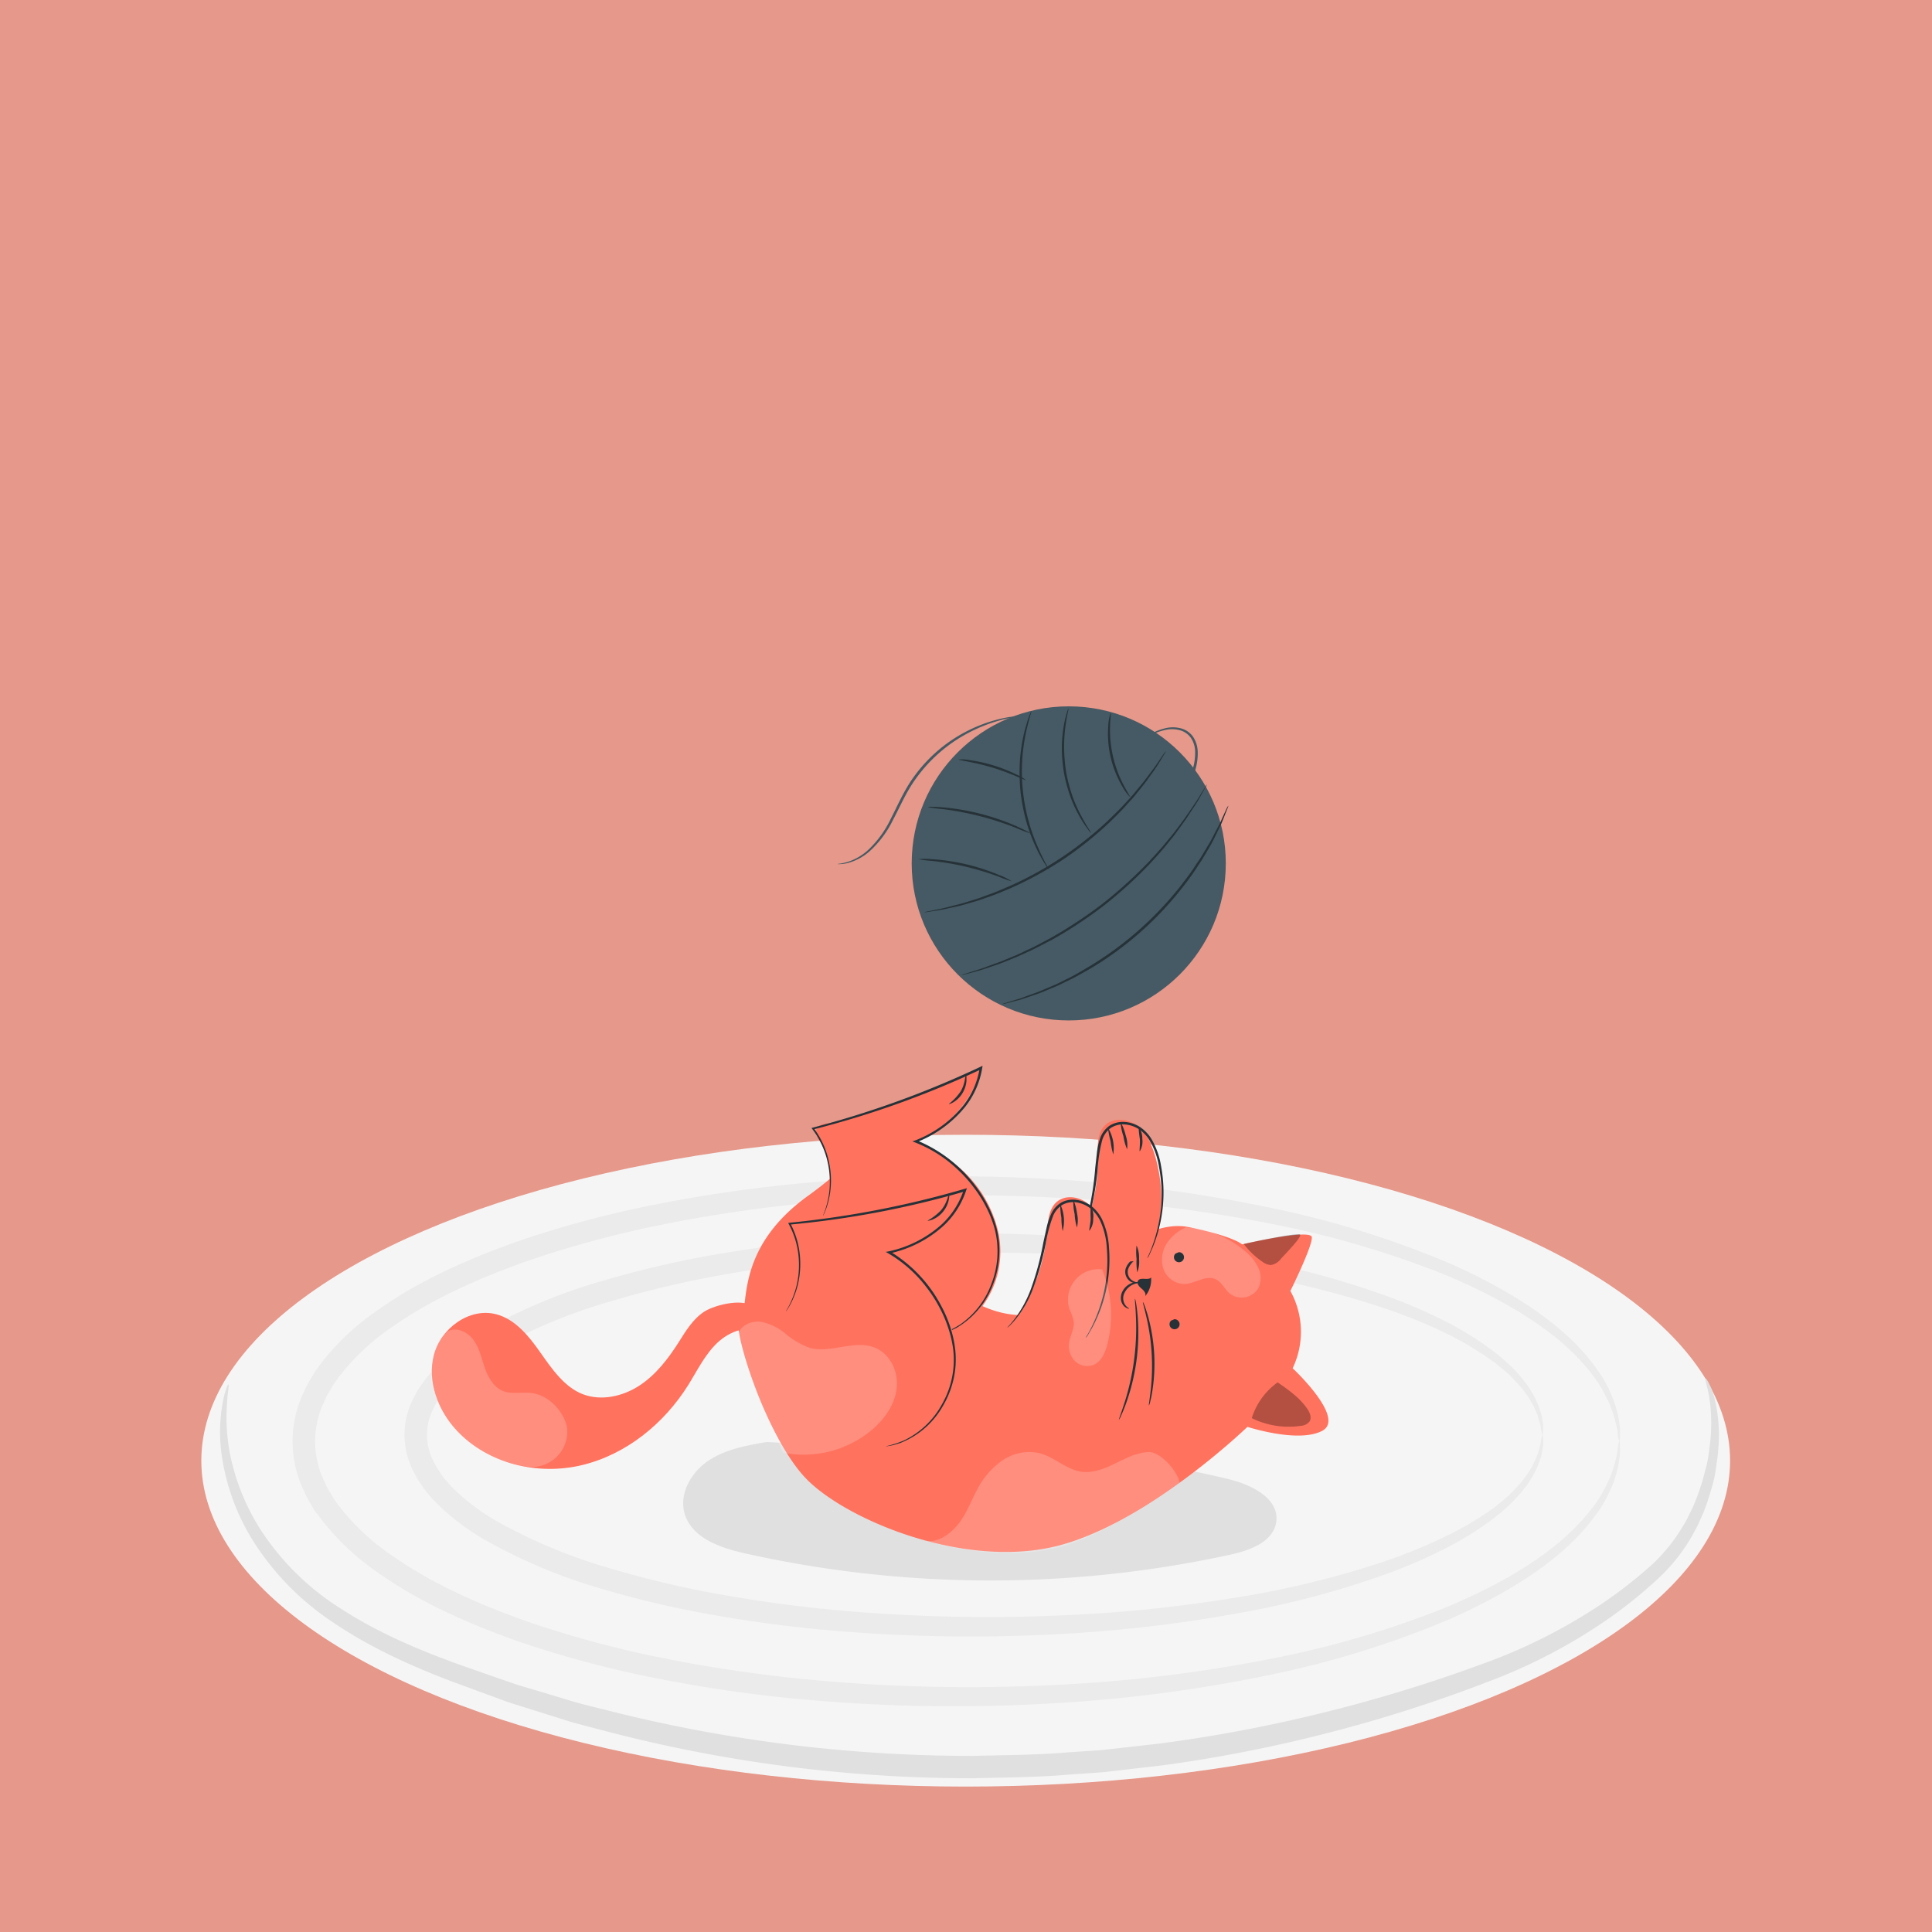 <svg xmlns="http://www.w3.org/2000/svg" width="450" height="450" viewBox="0 0 450 450">
  <g id="Playful_cat-pana" data-name="Playful cat-pana" transform="translate(-28.628 -30.89)">
    <rect id="Rectangle_1" data-name="Rectangle 1" width="450" height="450" transform="translate(28.628 30.89)" fill="#e6988a"/>
    <g id="freepik--Carpet--inject-159">
      <ellipse id="Ellipse_1" data-name="Ellipse 1" cx="178.04" cy="75.91" rx="178.04" ry="75.91" transform="translate(75.52 295.2)" fill="#f5f5f5"/>
      <path id="Path_45" data-name="Path 45" d="M207.2,366.76c-4.74.82-9.64,1.7-13.63,4.39s-6.83,7.71-5.47,12.32c1.66,5.63,8.25,7.93,14,9.22a262.33,262.33,0,0,0,113.28.27c4.55-1,10-3.09,10.53-7.73.62-5.37-5.8-8.52-11.05-9.8a209.1,209.1,0,0,0-56.17-5.85" fill="#e0e0e0"/>
      <path id="Path_46" data-name="Path 46" d="M425.87,351.92c.08,0,.31.27.68.93a16.1,16.1,0,0,1,1.26,3.12,35.82,35.82,0,0,1,1,12.83c-.07,1.41-.35,2.87-.55,4.42a28.59,28.59,0,0,1-1.12,4.78,53.6,53.6,0,0,1-1.71,5.1l-1.16,2.61c-.38.89-.91,1.74-1.37,2.63a41.869,41.869,0,0,1-8,10.17,108.472,108.472,0,0,1-11.05,9A127,127,0,0,1,375,422.68a331.216,331.216,0,0,1-35.37,11.4,333.547,333.547,0,0,1-40.29,8l-10.72,1.24-2.7.31c-.91.1-1.82.14-2.73.21l-5.49.38c-7.34.65-14.82.67-22.37.86A336.351,336.351,0,0,1,171,434.44c-3.17-.84-6.31-1.62-9.38-2.49l-9-2.82-4.4-1.38c-1.46-.44-2.87-1-4.29-1.52l-8.33-3.06c-10.9-4-20.92-8.64-29.24-14.3a63.149,63.149,0,0,1-18.92-19.3,51.439,51.439,0,0,1-7.08-19.13,38.37,38.37,0,0,1,.14-12.85,19.643,19.643,0,0,1,.83-3.23c.24-.72.41-1.07.49-1s.1.41,0,1.15-.25,1.82-.31,3.25a44.57,44.57,0,0,0,.81,12.37A51.84,51.84,0,0,0,89.86,388a61.3,61.3,0,0,0,18.5,17.79c8.08,5.23,17.86,9.52,28.71,13.33l8.27,2.89c1.41.47,2.8,1,4.25,1.44l4.37,1.3,8.91,2.68c3,.82,6.15,1.55,9.27,2.35a345.179,345.179,0,0,0,83.18,10.09c7.45-.19,14.81-.2,22-.82l5.41-.36c.9-.07,1.79-.1,2.68-.2l2.67-.29,10.6-1.2a343.118,343.118,0,0,0,39.76-7.6,346.573,346.573,0,0,0,35-10.78,127.2,127.2,0,0,0,28.25-14.16,109.618,109.618,0,0,0,10.92-8.43,39.64,39.64,0,0,0,7.71-9.18c.46-.83,1-1.6,1.38-2.42l1.19-2.42a49.423,49.423,0,0,0,1.81-4.76c.56-1.54.89-3.07,1.28-4.51a25.373,25.373,0,0,0,.75-4.19,40.53,40.53,0,0,0,0-12.37,28.094,28.094,0,0,0-.74-3.15C425.85,352.35,425.79,352,425.87,351.92Z" fill="#e0e0e0"/>
      <path id="Path_47" data-name="Path 47" d="M405.81,366.63a4.9,4.9,0,0,1-.38-1.78,13.419,13.419,0,0,0-.4-2.17,20,20,0,0,0-.82-2.91l-.62-1.7c-.22-.6-.57-1.19-.87-1.82a34.24,34.24,0,0,0-2.33-4,50.511,50.511,0,0,0-7.81-8.49c-6.59-5.73-16-11.19-27.49-16a225.429,225.429,0,0,0-40.72-11.89,345.886,345.886,0,0,0-51.16-6.09,391.432,391.432,0,0,0-59.11,1.6c-10.36,1.09-20.92,2.65-31.59,4.82a243.228,243.228,0,0,0-32,8.73c-10.55,3.83-21.14,8.44-30.5,15a53.461,53.461,0,0,0-12.35,11.54l-1.23,1.69-1.1,1.84c-.17.3-.36.59-.52.9l-.43.93c-.27.62-.59,1.23-.83,1.87a21.28,21.28,0,0,0,0,15.82c.23.63.56,1.24.83,1.87l.43.93c.16.31.35.6.52.9l1.06,1.78,1.23,1.69A53.249,53.249,0,0,0,120,393.25c9.37,6.58,20,11.19,30.51,15a242.93,242.93,0,0,0,32,8.73c10.66,2.17,21.23,3.73,31.59,4.82a391.56,391.56,0,0,0,59.12,1.6,345.914,345.914,0,0,0,51.16-6.09,225.668,225.668,0,0,0,40.72-11.89c11.52-4.78,20.9-10.23,27.48-16a50.09,50.09,0,0,0,7.81-8.49,34.238,34.238,0,0,0,2.33-4c.3-.63.65-1.22.87-1.82l.62-1.7a20,20,0,0,0,.82-2.91,13.518,13.518,0,0,0,.4-2.16c.16-1.18.29-1.79.38-1.79s.14.61.15,1.83a11.15,11.15,0,0,1-.15,2.25,18.276,18.276,0,0,1-.59,3.08c-.17.57-.35,1.18-.53,1.82a18.994,18.994,0,0,1-.79,1.95,32.634,32.634,0,0,1-2.22,4.28,49.24,49.24,0,0,1-7.74,9.15c-6.61,6.16-16.08,12-27.71,17.13a220.068,220.068,0,0,1-41.1,12.81,339.6,339.6,0,0,1-51.69,6.8,387,387,0,0,1-59.83-1.13,320.39,320.39,0,0,1-32.09-4.73A243.688,243.688,0,0,1,148.76,413c-10.86-3.91-21.8-8.61-31.79-15.59a58.37,58.37,0,0,1-13.53-12.68L102,382.87l-1.24-2.08c-.2-.35-.42-.69-.6-1.05l-.52-1.11c-.33-.75-.71-1.47-1-2.24a26.55,26.55,0,0,1,0-19.55c.29-.76.66-1.49,1-2.24l.52-1.11c.19-.36.41-.7.61-1.05l1.24-2.08,1.41-1.93A58.13,58.13,0,0,1,117,335.76c10-7,20.92-11.67,31.78-15.59a245.122,245.122,0,0,1,32.76-8.78c10.86-2.16,21.58-3.69,32.08-4.73a387,387,0,0,1,59.83-1.13,339.649,339.649,0,0,1,51.68,6.8,220.182,220.182,0,0,1,41.11,12.81c11.63,5.12,21.1,11,27.7,17.13a48.943,48.943,0,0,1,7.75,9.15,32.64,32.64,0,0,1,2.22,4.28c.28.68.59,1.31.79,1.95s.36,1.25.53,1.82a18.27,18.27,0,0,1,.59,3.08,11.192,11.192,0,0,1,.15,2.25Q405.95,366.63,405.81,366.63Z" fill="#ebebeb"/>
      <path id="Path_48" data-name="Path 48" d="M387.91,365.1c-.09,0-.22-.51-.38-1.48a4.465,4.465,0,0,0-.13-.82c-.06-.3-.18-.61-.28-1s-.21-.73-.32-1.13a12.279,12.279,0,0,0-.52-1.24,22,22,0,0,0-1.47-2.81c-.3-.5-.7-1-1.07-1.5-.18-.26-.38-.52-.57-.79l-.68-.77a36.219,36.219,0,0,0-3.15-3.2l-1.93-1.59c-.65-.55-1.41-1-2.13-1.57a76.192,76.192,0,0,0-10.52-6.09,124.617,124.617,0,0,0-13.46-5.43,216.681,216.681,0,0,0-34.49-8.44,336.483,336.483,0,0,0-42.9-4.28,384.54,384.54,0,0,0-49.48,1.21c-8.67.77-17.53,1.91-26.5,3.48A232.351,232.351,0,0,0,170.86,334a123.671,123.671,0,0,0-26.27,10.88,49.8,49.8,0,0,0-11.18,8.56c-.4.42-.74.87-1.11,1.3a11,11,0,0,0-1,1.35l-.94,1.39-.76,1.47a13.32,13.32,0,0,0,0,12.32l.77,1.47.94,1.39a11,11,0,0,0,1,1.35c.38.43.72.89,1.11,1.31a50.25,50.25,0,0,0,11.18,8.56,124,124,0,0,0,26.28,10.88,232.924,232.924,0,0,0,27.07,6.3c9,1.57,17.83,2.71,26.51,3.48a384.556,384.556,0,0,0,49.48,1.21,336.619,336.619,0,0,0,42.91-4.28,216.265,216.265,0,0,0,34.48-8.44,126,126,0,0,0,13.44-5.5,75,75,0,0,0,10.51-6c.73-.54,1.48-1,2.13-1.58l1.93-1.58a37.638,37.638,0,0,0,3.15-3.2l.68-.77.58-.79c.36-.52.76-1,1.06-1.5a20.774,20.774,0,0,0,1.47-2.81c.18-.44.36-.85.52-1.24l.32-1.13c.1-.35.19-.67.28-1a6.194,6.194,0,0,0,.13-.82c.16-1,.29-1.48.38-1.48s.14.51.15,1.54v.86l-.17,1c-.06.38-.13.78-.2,1.22a10.447,10.447,0,0,1-.43,1.35,18.67,18.67,0,0,1-1.33,3.09c-.28.56-.66,1.08-1,1.66l-.56.88-.67.85a37.631,37.631,0,0,1-3.13,3.53l-1.93,1.75c-.66.61-1.41,1.13-2.15,1.73a72.9,72.9,0,0,1-10.6,6.67,120.127,120.127,0,0,1-13.6,6,209.594,209.594,0,0,1-34.82,9.33,328.9,328.9,0,0,1-43.35,5,376.757,376.757,0,0,1-50.09-.75c-8.8-.72-17.8-1.81-26.94-3.36a234.7,234.7,0,0,1-27.69-6.31A127.683,127.683,0,0,1,142,389.8a54.781,54.781,0,0,1-12.38-9.5c-.47-.49-.89-1-1.33-1.55a15.608,15.608,0,0,1-1.25-1.63l-1.16-1.73-1-1.88a18.5,18.5,0,0,1,0-16.85l1-1.87,1.17-1.73a14.35,14.35,0,0,1,1.25-1.63c.44-.51.86-1.06,1.32-1.55A55.17,55.17,0,0,1,142,340.39a127.13,127.13,0,0,1,27.4-11.29,232.58,232.58,0,0,1,27.68-6.31c9.14-1.55,18.14-2.64,26.94-3.36a376.618,376.618,0,0,1,50.08-.75,328.7,328.7,0,0,1,43.35,5A209.721,209.721,0,0,1,352.28,333a122.818,122.818,0,0,1,13.6,5.95,73.453,73.453,0,0,1,10.6,6.68c.73.59,1.49,1.12,2.14,1.73l1.93,1.75a36.423,36.423,0,0,1,3.14,3.53l.66.85.57.87c.35.58.73,1.11,1,1.66a20,20,0,0,1,1.33,3.1c.15.48.3.93.43,1.35a8.143,8.143,0,0,1,.2,1.22l.17,1v.86C388.05,364.59,388,365.1,387.91,365.1Z" fill="#ebebeb"/>
    </g>
    <g id="freepik--Cat--inject-159">
      <path id="Path_49" data-name="Path 49" d="M284.64,326.38s10.53-11.82,21-9.65,12.3,4,12.3,4S334,317,334.18,319.06s-5,12.52-5,12.52a19.64,19.64,0,0,1,.53,18s12.46,11.61,6.9,14.57-17.43-.92-17.43-.92-24.49,23.66-46,28.13-47.65-6.77-56.64-15.91c-9.52-9.67-17.55-35.73-15.67-37.06,2.74-1.92-1.93-16.08,16-29S233.22,289,233.22,289l7-2.37s-7.19,22.29,3.22,36.59S272.32,344.4,284.64,326.38Z" fill="#ff725e"/>
      <g id="Group_1" data-name="Group 1" opacity="0.2">
        <path id="Path_50" data-name="Path 50" d="M305.49,316.49a10.51,10.51,0,0,0-5,3.87,7,7,0,0,0-.86,6.1,5.28,5.28,0,0,0,4.86,3.5c2.52-.07,5-2.18,7.32-1.1,1.41.67,2.06,2.31,3.25,3.32a4.54,4.54,0,0,0,6.63-1.21,5.53,5.53,0,0,0,0-4.83,11.34,11.34,0,0,0-3.12-3.87,23.25,23.25,0,0,0-13.54-5.49" fill="#fff"/>
      </g>
      <path id="Path_51" data-name="Path 51" d="M204.3,335.69c-1.68-2.67-9-1-11.63.7s-4.33,4.53-6,7.19c-2.46,3.85-5.32,7.58-9.16,10.07s-8.8,3.6-13.07,2-7.2-5.82-9.89-9.65-5.84-7.83-10.37-9c-6.21-1.62-12.88,3.28-14.5,9.49s1,12.95,5.38,17.64c7.21,7.73,18.89,10.5,29.18,8s19.07-9.66,24.68-18.62c2.12-3.39,3.88-7.1,6.78-9.85s7.41-4.36,11-2.52" fill="#ff725e"/>
      <path id="Path_52" data-name="Path 52" d="M296.75,328.66a6,6,0,0,1-1.43,4.19c.38-.62-.24-1.36-.8-1.82s-1.19-1.17-.84-1.8c.54-1,2.34,0,3.11-.81" fill="#263238"/>
      <path id="Path_53" data-name="Path 53" d="M294.5,323.33a5.072,5.072,0,0,1-1.13.83,4.52,4.52,0,0,0-2,2.39,2.39,2.39,0,0,0,1.05,2.63c.7.42,1.26.38,1.26.48s-.57.26-1.45-.12a2.61,2.61,0,0,1-1.19-1.13,2.74,2.74,0,0,1-.23-2,4.4,4.4,0,0,1,2.34-2.59,3.24,3.24,0,0,1,1.35-.49Z" fill="#263238"/>
      <path id="Path_54" data-name="Path 54" d="M302.17,338.16a1.17,1.17,0,1,1-.77.32" fill="#263238"/>
      <path id="Path_55" data-name="Path 55" d="M303.2,322.55a1.17,1.17,0,1,1-.77.32" fill="#263238"/>
      <g id="back-leg-inner" transform="translate(-89.335 67.102) rotate(-19)">
        <path id="Path_61" data-name="Path 61" d="M211.07,334a15.93,15.93,0,0,0,6.32-16.22,3.74,3.74,0,0,1,0-2.85c.82-1.29,2.7-.63,4.2-.41,8.37,1.2,23.64.48,23.64.48,5.14-.48,13.14-1.32,13.14-1.32-3.85,6.45-13,11.3-19.95,11.19a35.809,35.809,0,0,1,7.11,8.32A28.07,28.07,0,0,1,249.77,351a21.41,21.41,0,0,1-9.32,15.44c-5.23,3.34-12.32,3.82-17.69.7" fill="#ff725e"/>
        <path id="Path_62" data-name="Path 62" d="M229.82,369.3a24.5,24.5,0,0,0,4.39-.6,19.67,19.67,0,0,0,10.06-6.57,20.91,20.91,0,0,0,4.94-12.1A25.68,25.68,0,0,0,249,345a28.731,28.731,0,0,0-1.19-5.25,31.169,31.169,0,0,0-2.17-5.22,30.449,30.449,0,0,0-7.39-9.35l-.54-.46h.71a26.86,26.86,0,0,0,13.31-4.09,19.05,19.05,0,0,0,6.39-7l.29.41a216.4,216.4,0,0,1-41.64.53l.21-.27a19.8,19.8,0,0,1,.76,8.93,20.409,20.409,0,0,1-2,6.47,19.846,19.846,0,0,1-2.35,3.58c-.32.37-.58.64-.75.82l-.28.27a2.5,2.5,0,0,1,.23-.31c.16-.19.41-.47.71-.85a21.931,21.931,0,0,0,2.24-3.61,20.48,20.48,0,0,0,1.89-6.41,19.68,19.68,0,0,0-.83-8.76l-.1-.29h.31a224.52,224.52,0,0,0,41.54-.68l.55-.07-.26.48a19.63,19.63,0,0,1-6.58,7.17,27.29,27.29,0,0,1-13.6,4.18l.16-.5a32.44,32.44,0,0,1,9.69,14.84,28.812,28.812,0,0,1,1.19,5.34,25.9,25.9,0,0,1,.17,5.18,21,21,0,0,1-.91,4.78,21.72,21.72,0,0,1-4.21,7.53,19.53,19.53,0,0,1-10.3,6.52c-.35.08-.68.17-1,.23l-.9.1-.76.1H230.1Z" fill="#263238"/>
        <path id="Path_63" data-name="Path 63" d="M248.58,319.24a13.2,13.2,0,0,0,3.5-1.83c1.69-1.41,2.22-3.21,2.39-3.15s0,.49-.25,1.2a6.43,6.43,0,0,1-1.77,2.39,6.33,6.33,0,0,1-2.64,1.34C249.06,319.36,248.58,319.31,248.58,319.24Z" fill="#263238"/>
      </g>
      <g id="front-leg-inner" transform="translate(170.866 -102.129) rotate(24)">
        <path id="Path_56" data-name="Path 56" d="M288.1,338.75a36.34,36.34,0,0,0-8.79-23c-1.8-2.07-4-4-6.65-4.61s-5.91.58-6.83,3.17c-.85,2.43.5,5,1.59,7.35a40.85,40.85,0,0,1,2.88,25.93" fill="#ff725e"/>
        <path id="Path_57" data-name="Path 57" d="M287.48,338.43a4,4,0,0,1,0-.74c0-.48,0-1.18-.06-2.09a36.15,36.15,0,0,0-1.28-7.55,33.88,33.88,0,0,0-4.84-10.22,17.38,17.38,0,0,0-4.57-4.77,8.531,8.531,0,0,0-3.18-1.3,7,7,0,0,0-3.48.3,5.21,5.21,0,0,0-2.7,2.1,5.55,5.55,0,0,0-.68,3.27,33.142,33.142,0,0,0,1.7,6.46,65.6,65.6,0,0,1,2.8,11.11,25.9,25.9,0,0,1,0,7.73,17.679,17.679,0,0,1-.45,2.06,4,4,0,0,1-.25.69c-.06,0,.26-1,.48-2.78a27.29,27.29,0,0,0-.2-7.64,68.174,68.174,0,0,0-2.94-11l-1-3.15a15.7,15.7,0,0,1-.73-3.43,6,6,0,0,1,.75-3.61,5.77,5.77,0,0,1,3-2.34,7.47,7.47,0,0,1,3.77-.33,9.09,9.09,0,0,1,3.39,1.4,18,18,0,0,1,4.7,4.93,33.6,33.6,0,0,1,5.9,18.07c0,.92,0,1.63,0,2.11A3.252,3.252,0,0,1,287.48,338.43Z" fill="#263238"/>
        <path id="Path_58" data-name="Path 58" d="M270.43,319.57A17.21,17.21,0,0,1,268.6,317a17.58,17.58,0,0,1-1.82-2.61,9.18,9.18,0,0,1,3.65,5.22Z" fill="#263238"/>
        <path id="Path_59" data-name="Path 59" d="M272.86,317.14a12.66,12.66,0,0,1-2-2.41,12.39,12.39,0,0,1-1.83-2.54c.11-.11,1.21.8,2.28,2.19A6.87,6.87,0,0,1,272.86,317.14Z" fill="#263238"/>
        <path id="Path_60" data-name="Path 60" d="M275.76,316.36c-.17,0-.44-1.23-1.15-2.61a25.754,25.754,0,0,1-1.43-2.48,4.45,4.45,0,0,1,1.94,2.22A4.34,4.34,0,0,1,275.76,316.36Z" fill="#263238"/>
      </g>
      <g id="ball" transform="translate(12 -68)">
        <circle id="Ellipse_2" data-name="Ellipse 2" cx="36.58" cy="36.58" r="36.58" transform="translate(228.98 263.41)" fill="#455a64"/>
        <path id="Path_74" data-name="Path 74" d="M288.17,273.88a2.611,2.611,0,0,1-.33.63l-1.06,1.74a30.708,30.708,0,0,1-1.78,2.68c-.74,1-1.53,2.22-2.55,3.43l-1.56,1.93c-.54.67-1.17,1.32-1.79,2-1.21,1.41-2.65,2.78-4.14,4.25a87.071,87.071,0,0,1-10.64,8.5,86.125,86.125,0,0,1-11.93,6.56c-1.93.81-3.75,1.62-5.52,2.2-.88.3-1.72.63-2.55.88l-2.38.7a41.356,41.356,0,0,1-4.14,1,31.419,31.419,0,0,1-3.16.62l-2,.31a3.68,3.68,0,0,1-.7.07,3.381,3.381,0,0,1,.69-.19l2-.41c.87-.16,1.93-.38,3.14-.71s2.6-.61,4.1-1.11l2.36-.73c.82-.26,1.65-.6,2.52-.91,1.75-.6,3.55-1.41,5.47-2.23a82.561,82.561,0,0,0,22.41-15c1.49-1.46,2.94-2.81,4.16-4.2.62-.68,1.25-1.32,1.81-2l1.57-1.9c1-1.19,1.85-2.36,2.61-3.36s1.37-1.88,1.85-2.62l1.15-1.67A4.73,4.73,0,0,1,288.17,273.88Z" fill="#263238"/>
        <path id="Path_75" data-name="Path 75" d="M261,301.5a8.608,8.608,0,0,1-.88-1.23c-.27-.41-.59-.92-.92-1.53s-.74-1.29-1.09-2.09a39.69,39.69,0,0,1-2.24-5.73,45.246,45.246,0,0,1-1.52-7.39,44.776,44.776,0,0,1-.16-7.53,40.727,40.727,0,0,1,.91-6.09c.17-.86.42-1.61.61-2.28a16.153,16.153,0,0,1,.56-1.7,7.908,7.908,0,0,1,.58-1.4c.11,0-.66,2.06-1.35,5.47a43,43,0,0,0-.78,6,43.71,43.71,0,0,0,1.66,14.74,43.052,43.052,0,0,0,2.1,5.71C259.85,299.64,261.05,301.44,261,301.5Z" fill="#263238"/>
        <path id="Path_76" data-name="Path 76" d="M270.76,292.92A5,5,0,0,1,270,292a24,24,0,0,1-1.81-2.74,30.524,30.524,0,0,1-2.1-4.41,35,35,0,0,1-1.61-5.76,35.579,35.579,0,0,1-.53-6,30.572,30.572,0,0,1,.41-4.87,23.738,23.738,0,0,1,.73-3.21,4.818,4.818,0,0,1,.41-1.13c.1,0-.38,1.67-.74,4.4a37.3,37.3,0,0,0-.28,4.8A39.192,39.192,0,0,0,265,279a38.1,38.1,0,0,0,1.55,5.69,33.806,33.806,0,0,0,2,4.39C269.81,291.49,270.85,292.85,270.76,292.92Z" fill="#263238"/>
        <path id="Path_77" data-name="Path 77" d="M279.86,284.55a10.58,10.58,0,0,1-1.81-2.45,24.35,24.35,0,0,1-2.73-6.83,24.05,24.05,0,0,1-.55-7.34,10.309,10.309,0,0,1,.55-3c.1,0-.08,1.16-.14,3a27.74,27.74,0,0,0,3.23,13.95C279.28,283.54,279.94,284.49,279.86,284.55Z" fill="#263238"/>
        <path id="Path_78" data-name="Path 78" d="M297.75,281.57a3.233,3.233,0,0,1-.33.67l-1.06,1.9a29.567,29.567,0,0,1-1.78,2.93c-.78,1.11-1.53,2.42-2.55,3.76L290.47,293c-.54.74-1.17,1.47-1.79,2.24-1.22,1.57-2.66,3.12-4.16,4.77a99.317,99.317,0,0,1-10.71,9.75,100.325,100.325,0,0,1-12.11,8c-2,1-3.84,2.05-5.66,2.84-.9.4-1.76.83-2.61,1.18l-2.46,1c-1.55.65-3,1.09-4.27,1.53s-2.37.76-3.29,1l-2.09.55a3.437,3.437,0,0,1-.74.15,4.292,4.292,0,0,1,.71-.26l2.06-.66c.9-.27,2-.61,3.24-1.09s2.7-.92,4.23-1.6l2.43-1c.85-.36,1.7-.79,2.59-1.21,1.8-.8,3.64-1.83,5.6-2.87a104.757,104.757,0,0,0,12-7.94,105.911,105.911,0,0,0,10.68-9.67c1.49-1.63,2.94-3.16,4.17-4.7.62-.77,1.26-1.48,1.81-2.21l1.58-2.1c1-1.32,1.85-2.61,2.61-3.7s1.38-2.07,1.86-2.87.85-1.36,1.15-1.83a4.543,4.543,0,0,1,.45-.73Z" fill="#263238"/>
        <path id="Path_79" data-name="Path 79" d="M302.74,286.53a3.22,3.22,0,0,1-.23.7c-.2.51-.47,1.16-.79,2l-.58,1.43c-.23.51-.51,1.05-.79,1.64-.59,1.17-1.2,2.54-2.06,4L297,298.47c-.45.78-1,1.55-1.52,2.36a58.819,58.819,0,0,1-3.62,5,77.131,77.131,0,0,1-21.25,18.66c-1.91,1.07-3.7,2.13-5.47,2.94-.87.41-1.7.85-2.53,1.2l-2.4,1c-1.51.67-2.95,1.09-4.19,1.53-.62.2-1.19.41-1.73.57l-1.49.39-2.05.53a3.72,3.72,0,0,1-.73.14,3.75,3.75,0,0,1,.7-.26l2-.62,1.47-.44c.53-.18,1.09-.4,1.71-.62,1.22-.46,2.64-.91,4.13-1.6l2.37-1c.82-.36,1.64-.81,2.51-1.23,1.75-.82,3.52-1.89,5.4-3a78.84,78.84,0,0,0,21.11-18.53c1.32-1.73,2.6-3.34,3.64-5,.53-.81,1.08-1.56,1.54-2.33l1.32-2.22c.88-1.39,1.5-2.74,2.12-3.89.29-.58.59-1.12.83-1.62s.43-1,.63-1.4c.36-.79.65-1.43.88-1.92a4.9,4.9,0,0,1,.36-.58Z" fill="#263238"/>
        <path id="Path_80" data-name="Path 80" d="M256.6,293a34.515,34.515,0,0,1-3.39-1.3,70,70,0,0,0-16.9-4.34,33.766,33.766,0,0,1-3.6-.49,3.18,3.18,0,0,1,1-.06c.63,0,1.54.05,2.66.14a54.7,54.7,0,0,1,17,4.37c1,.46,1.85.86,2.41,1.16a3.361,3.361,0,0,1,.82.52Z" fill="#263238"/>
        <path id="Path_81" data-name="Path 81" d="M255.55,280.57c-.08.16-3.34-1.55-7.65-2.86s-8-1.74-8-1.92a8.6,8.6,0,0,1,2.42.13,35.44,35.44,0,0,1,11.11,3.4,8.19,8.19,0,0,1,2.12,1.25Z" fill="#263238"/>
        <path id="Path_82" data-name="Path 82" d="M252.27,304.17a26.524,26.524,0,0,1-3.1-1.12,67.126,67.126,0,0,0-7.58-2.29,65.733,65.733,0,0,0-7.81-1.34,26.859,26.859,0,0,1-3.27-.4,14.7,14.7,0,0,1,3.31,0,48.219,48.219,0,0,1,15.5,3.67,13.742,13.742,0,0,1,2.95,1.48Z" fill="#263238"/>
        <path id="Path_83" data-name="Path 83" d="M211.66,300.13a14.006,14.006,0,0,0,2.17-.41,12.829,12.829,0,0,0,5.16-3,24.4,24.4,0,0,0,5.17-7.23c1.57-3,3-6.49,5.34-9.69a34.691,34.691,0,0,1,7.83-7.85,35.282,35.282,0,0,1,8-4.31,33.371,33.371,0,0,1,5.87-1.65c.71-.13,1.27-.18,1.65-.23a2.048,2.048,0,0,1,.57,0,18,18,0,0,1-2.17.48,37.392,37.392,0,0,0-5.77,1.81,36.558,36.558,0,0,0-7.8,4.36,35.12,35.12,0,0,0-7.67,7.76c-2.3,3.13-3.73,6.6-5.34,9.6a24,24,0,0,1-5.37,7.28,12.46,12.46,0,0,1-5.37,2.89,8.6,8.6,0,0,1-1.65.22,2.171,2.171,0,0,1-.62-.03Z" fill="#455a64"/>
        <path id="Path_84" data-name="Path 84" d="M283.78,293.9c-.08-.09,1.77-1.34,4.15-4a30,30,0,0,0,6.54-12A12.85,12.85,0,0,0,295,274a5.88,5.88,0,0,0-1.05-3.33,4.67,4.67,0,0,0-2.6-1.72,7.08,7.08,0,0,0-2.8-.14,14.77,14.77,0,0,0-3.95,1.32,8.723,8.723,0,0,1-1.43.62,8.318,8.318,0,0,1,1.33-.82,13.539,13.539,0,0,1,4-1.52,7.42,7.42,0,0,1,3,.08,5.1,5.1,0,0,1,2.91,1.86,6.55,6.55,0,0,1,1.19,3.62,13.26,13.26,0,0,1-.49,4,28.76,28.76,0,0,1-6.8,12.16,24.78,24.78,0,0,1-3.16,2.85,6.741,6.741,0,0,1-1.37.92Z" fill="#455a64"/>
      </g>
      <g id="front-leg" transform="translate(201.732 -94.3) rotate(30)">
        <path id="Path_56-2" data-name="Path 56" d="M288.1,338.75a36.34,36.34,0,0,0-8.79-23c-1.8-2.07-4-4-6.65-4.61s-5.91.58-6.83,3.17c-.85,2.43.5,5,1.59,7.35a40.85,40.85,0,0,1,2.88,25.93" fill="#ff725e"/>
        <path id="Path_57-2" data-name="Path 57" d="M287.48,338.43a4,4,0,0,1,0-.74c0-.48,0-1.18-.06-2.09a36.15,36.15,0,0,0-1.28-7.55,33.88,33.88,0,0,0-4.84-10.22,17.38,17.38,0,0,0-4.57-4.77,8.531,8.531,0,0,0-3.18-1.3,7,7,0,0,0-3.48.3,5.21,5.21,0,0,0-2.7,2.1,5.55,5.55,0,0,0-.68,3.27,33.142,33.142,0,0,0,1.7,6.46,65.6,65.6,0,0,1,2.8,11.11,25.9,25.9,0,0,1,0,7.73,17.679,17.679,0,0,1-.45,2.06,4,4,0,0,1-.25.69c-.06,0,.26-1,.48-2.78a27.29,27.29,0,0,0-.2-7.64,68.174,68.174,0,0,0-2.94-11l-1-3.15a15.7,15.7,0,0,1-.73-3.43,6,6,0,0,1,.75-3.61,5.77,5.77,0,0,1,3-2.34,7.47,7.47,0,0,1,3.77-.33,9.09,9.09,0,0,1,3.39,1.4,18,18,0,0,1,4.7,4.93,33.6,33.6,0,0,1,5.9,18.07c0,.92,0,1.63,0,2.11A3.252,3.252,0,0,1,287.48,338.43Z" fill="#263238"/>
        <path id="Path_58-2" data-name="Path 58" d="M270.43,319.57A17.21,17.21,0,0,1,268.6,317a17.58,17.58,0,0,1-1.82-2.61,9.18,9.18,0,0,1,3.65,5.22Z" fill="#263238"/>
        <path id="Path_59-2" data-name="Path 59" d="M272.86,317.14a12.66,12.66,0,0,1-2-2.41,12.39,12.39,0,0,1-1.83-2.54c.11-.11,1.21.8,2.28,2.19A6.87,6.87,0,0,1,272.86,317.14Z" fill="#263238"/>
        <path id="Path_60-2" data-name="Path 60" d="M275.76,316.36c-.17,0-.44-1.23-1.15-2.61a25.754,25.754,0,0,1-1.43-2.48,4.45,4.45,0,0,1,1.94,2.22A4.34,4.34,0,0,1,275.76,316.36Z" fill="#263238"/>
      </g>
      <g id="back-leg" transform="matrix(0.985, -0.174, 0.174, 0.985, -55.707, 43.991)">
        <path id="Path_61-2" data-name="Path 61" d="M211.07,334a15.93,15.93,0,0,0,6.32-16.22,3.74,3.74,0,0,1,0-2.85c.82-1.29,2.7-.63,4.2-.41,8.37,1.2,23.64.48,23.64.48,5.14-.48,13.14-1.32,13.14-1.32-3.85,6.45-13,11.3-19.95,11.19a35.809,35.809,0,0,1,7.11,8.32A28.07,28.07,0,0,1,249.77,351a21.41,21.41,0,0,1-9.32,15.44c-5.23,3.34-12.32,3.82-17.69.7" fill="#ff725e"/>
        <path id="Path_62-2" data-name="Path 62" d="M229.82,369.3a24.5,24.5,0,0,0,4.39-.6,19.67,19.67,0,0,0,10.06-6.57,20.91,20.91,0,0,0,4.94-12.1A25.68,25.68,0,0,0,249,345a28.731,28.731,0,0,0-1.19-5.25,31.169,31.169,0,0,0-2.17-5.22,30.449,30.449,0,0,0-7.39-9.35l-.54-.46h.71a26.86,26.86,0,0,0,13.31-4.09,19.05,19.05,0,0,0,6.39-7l.29.41a216.4,216.4,0,0,1-41.64.53l.21-.27a19.8,19.8,0,0,1,.76,8.93,20.409,20.409,0,0,1-2,6.47,19.846,19.846,0,0,1-2.35,3.58c-.32.37-.58.64-.75.82l-.28.27a2.5,2.5,0,0,1,.23-.31c.16-.19.41-.47.71-.85a21.931,21.931,0,0,0,2.24-3.61,20.48,20.48,0,0,0,1.89-6.41,19.68,19.68,0,0,0-.83-8.76l-.1-.29h.31a224.52,224.52,0,0,0,41.54-.68l.55-.07-.26.48a19.63,19.63,0,0,1-6.58,7.17,27.29,27.29,0,0,1-13.6,4.18l.16-.5a32.44,32.44,0,0,1,9.69,14.84,28.812,28.812,0,0,1,1.19,5.34,25.9,25.9,0,0,1,.17,5.18,21,21,0,0,1-.91,4.78,21.72,21.72,0,0,1-4.21,7.53,19.53,19.53,0,0,1-10.3,6.52c-.35.08-.68.17-1,.23l-.9.1-.76.1H230.1Z" fill="#263238"/>
        <path id="Path_63-2" data-name="Path 63" d="M248.58,319.24a13.2,13.2,0,0,0,3.5-1.83c1.69-1.41,2.22-3.21,2.39-3.15s0,.49-.25,1.2a6.43,6.43,0,0,1-1.77,2.39,6.33,6.33,0,0,1-2.64,1.34C249.06,319.36,248.58,319.31,248.58,319.24Z" fill="#263238"/>
      </g>
      <path id="Path_64" data-name="Path 64" d="M291.61,335.69c0,.07-.62,0-1.24-.64a2.75,2.75,0,0,1-.65-1.44,3.36,3.36,0,0,1,.33-1.89,4,4,0,0,1,2.63-2.11,2.7,2.7,0,0,1,1.39,0,7.563,7.563,0,0,0-1.27.37,4,4,0,0,0-2.23,2,2.77,2.77,0,0,0,.12,2.82C291.13,335.44,291.64,335.61,291.61,335.69Z" fill="#263238"/>
      <g id="Group_2" data-name="Group 2" opacity="0.3">
        <path id="Path_65" data-name="Path 65" d="M331.26,318.38c1.16.05-2.67,3.95-4.28,5.71a3.67,3.67,0,0,1-2.28,1.44,3.47,3.47,0,0,1-2.05-.77,17.748,17.748,0,0,1-4.07-3.81l-.26-.31S328.84,318.27,331.26,318.38Z"/>
      </g>
      <g id="Group_3" data-name="Group 3" opacity="0.3">
        <path id="Path_66" data-name="Path 66" d="M326.19,352.89a16.14,16.14,0,0,0-6,8.31,19.42,19.42,0,0,0,11.37,1.8,2.82,2.82,0,0,0,2.07-1c.58-.88.1-2.07-.49-2.94-1.76-2.59-4.38-4.43-6.95-6.21"/>
      </g>
      <path id="Path_67" data-name="Path 67" d="M289.25,361.58c-.09,0,.52-1.53,1.31-4a57.29,57.29,0,0,0,2.65-20c-.11-2.59-.31-4.19-.22-4.21a4.41,4.41,0,0,1,.26,1.11c.13.72.26,1.77.37,3.07a48.72,48.72,0,0,1-2.68,20.13,30.64,30.64,0,0,1-1.16,2.87A4.131,4.131,0,0,1,289.25,361.58Z" fill="#263238"/>
      <path id="Path_68" data-name="Path 68" d="M296.24,358.25c-.09,0,.16-1.36.41-3.55a50.56,50.56,0,0,0-1-17.05c-.49-2.15-.9-3.46-.81-3.49a3.22,3.22,0,0,1,.4.88c.23.58.51,1.44.81,2.51a41.421,41.421,0,0,1,1,17.21,24.527,24.527,0,0,1-.51,2.57,2.882,2.882,0,0,1-.3.92Z" fill="#263238"/>
      <path id="Path_69" data-name="Path 69" d="M293.35,321a6.46,6.46,0,0,1,.58,3.11,6.56,6.56,0,0,1-.41,3.13,13.859,13.859,0,0,1-.16-3.11,13.423,13.423,0,0,1-.01-3.13Z" fill="#263238"/>
      <g id="Group_4" data-name="Group 4" opacity="0.2">
        <path id="Path_70" data-name="Path 70" d="M303.39,376.29c-.45-2.72-4.45-7.26-7.21-7.18s-5.29,1.42-7.77,2.63-5.19,2.33-7.92,1.94c-3.51-.51-6.24-3.39-9.67-4.3a11,11,0,0,0-8.63,1.62,18.279,18.279,0,0,0-5.9,6.74c-1.47,2.69-2.5,5.64-4.39,8.05s-5,4.68-8,3.89c0,0,19.2,6.24,34.68.56C290,386.08,303.39,376.29,303.39,376.29Z" fill="#fff"/>
      </g>
      <g id="Group_5" data-name="Group 5" opacity="0.2">
        <path id="Path_71" data-name="Path 71" d="M285.49,326.58a7.1,7.1,0,0,0-7.7,9.4,13.3,13.3,0,0,1,.92,2.61c.24,1.74-.83,3.37-1.07,5.1a5,5,0,0,0,1.44,4.28,4.08,4.08,0,0,0,4.35.78c1.75-.79,2.6-2.78,3.09-4.63a27.71,27.71,0,0,0-1.16-17.48" fill="#fff"/>
      </g>
      <g id="Group_6" data-name="Group 6" opacity="0.2">
        <path id="Path_72" data-name="Path 72" d="M211,369.24a24.76,24.76,0,0,0,20.7-5.29c2.92-2.48,5.31-5.83,5.77-9.64s-1.42-8-5-9.49c-4.75-2-10.31,1.37-15.26,0a18.21,18.21,0,0,1-5.57-3.25,13,13,0,0,0-5.76-2.81c-2.14-.27-4.6.72-5.31,2.77v1.74C202.75,350.41,206.66,359.57,211,369.24Z" fill="#fff"/>
      </g>
      <g id="Group_7" data-name="Group 7" opacity="0.2">
        <path id="Path_73" data-name="Path 73" d="M151,372.44a8.24,8.24,0,0,0,9.73-8.72,6.267,6.267,0,0,0-.32-1.46c-1.29-3.51-4.38-6.49-8.09-6.92-2.2-.26-4.55.36-6.6-.48s-3.41-3.16-4.17-5.37-1.25-4.58-2.62-6.48-4-3.15-6.08-2c0,0-6.74,6-2.38,15.95C134,364.93,140.73,370.69,151,372.44Z" fill="#fff"/>
      </g>
    </g>
  </g>
</svg>
